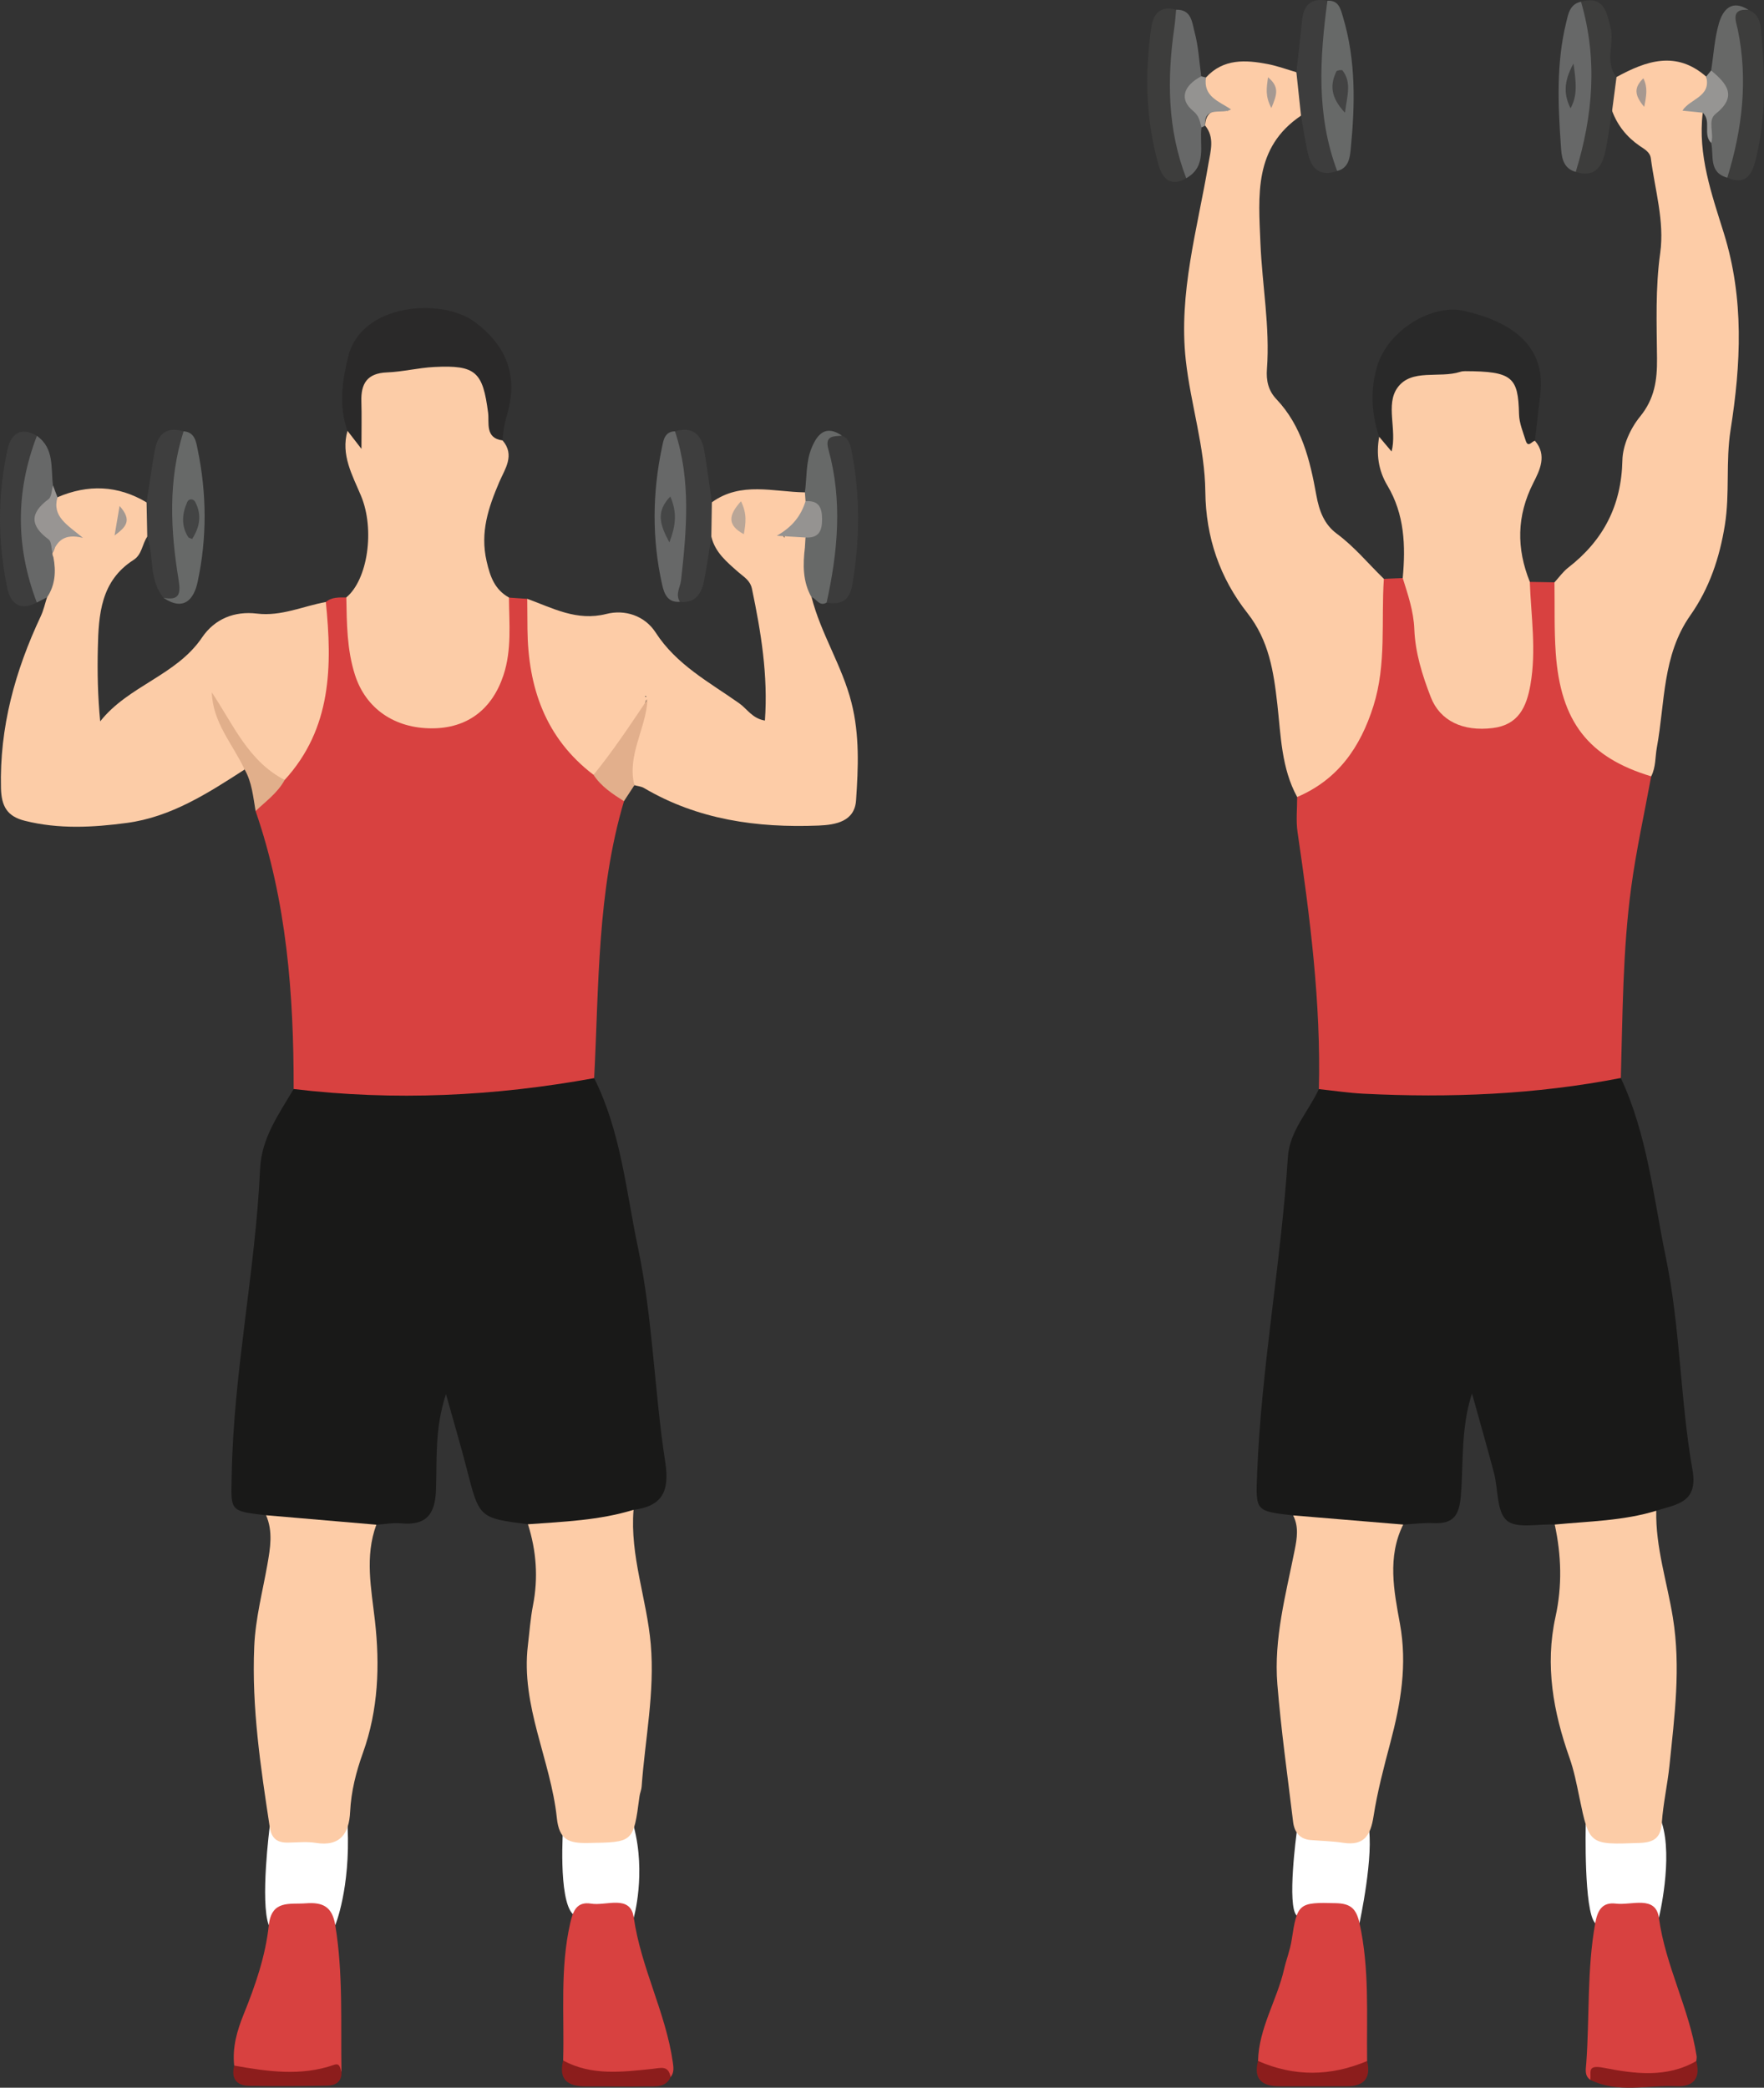 <?xml version="1.0" encoding="UTF-8"?>
<svg id="Layer_1" xmlns="http://www.w3.org/2000/svg" viewBox="0 0 861.27 1018.91">
  <rect x="0" y="0" width="861.27" height="1018.91" fill="#333333" stroke="none"/>
  <defs>
    <style>
      .cls-1 {
        fill: #e1af8b;
      }

      .cls-2 {
        fill: #a79890;
      }

      .cls-3 {
        fill: #676968;
      }

      .cls-4 {
        fill: #959391;
      }

      .cls-5 {
        fill: #2a2929;
      }

      .cls-6 {
        fill: #3d3d3c;
      }

      .cls-7 {
        fill: #434343;
      }

      .cls-8 {
        fill: #fff;
      }

      .cls-9 {
        fill: #fdcca7;
      }

      .cls-10 {
        fill: #3d3d3d;
      }

      .cls-11 {
        fill: #969593;
      }

      .cls-12 {
        fill: #454646;
      }

      .cls-13 {
        fill: #676868;
      }

      .cls-14 {
        fill: #3c3c3c;
      }

      .cls-15 {
        fill: #292929;
      }

      .cls-16 {
        fill: #676867;
      }

      .cls-17 {
        fill: #a29891;
      }

      .cls-18 {
        fill: #baa697;
      }

      .cls-19 {
        fill: #fccca7;
      }

      .cls-20 {
        fill: #434444;
      }

      .cls-21 {
        fill: #3e3e3e;
      }

      .cls-22 {
        fill: #949391;
      }

      .cls-23 {
        fill: #a69992;
      }

      .cls-24 {
        fill: #3f4040;
      }

      .cls-25 {
        fill: #8c1d1c;
      }

      .cls-26 {
        fill: #989593;
      }

      .cls-27 {
        fill: #d84140;
      }

      .cls-28 {
        fill: #e2af8c;
      }

      .cls-29 {
        fill: #191918;
      }
    </style>
  </defs>
  <path class="cls-8" d="M131.68,891.58s-4.74,36.57-.43,48.07,32.46-.1,32.46-.1c0,0,7.39-17.88,6.02-47.98s-38.05,0-38.05,0Z"/>
  <path class="cls-8" d="M274.96,891.37s-2.55,35.52,4.72,42.83,29.76,1.67,29.76,1.67c0,0,6.1-21.35,0-44.5s-34.48,0-34.48,0Z"/>
  <path class="cls-8" d="M633.1,894.32s-4.85,35.85,0,40.56,30.67,3.7,30.67,3.7c0,0,7.34-33.71,4.26-48.18s-34.93,3.92-34.93,3.92Z"/>
  <path class="cls-8" d="M774.24,890.44s-1.03,42.39,4.62,48.17,31.08-2.56,31.08-2.56c0,0,7.08-29,1.43-46.49s-37.14.88-37.14.88Z"/>
  <path class="cls-29" d="M759.1,744.06c-8.04-.39-18.65,2.16-23.43-1.99-4.98-4.32-4.14-15.17-6.21-23.07-3.3-12.56-6.91-25.03-10.77-38.94-5.53,17.25-4.1,33.74-5.42,49.82-.81,9.88-3.7,13.92-13.41,13.49-4.89-.21-9.82.44-14.74.7-2.93,2.53-6.54,3.69-10.18,3.23-14.63-1.86-30.11.89-43.55-7.7-18.59-2.11-18.33-2.1-17.59-20.68,2.05-51.68,11.68-102.61,15.01-154.17.83-12.83,10.01-22.16,15.12-33.21,2.66-2.6,5.98-2.18,9.27-2.08,42.25,1.21,84.49,2.24,126.4-5.15,4.06-.72,8.2-1.1,11.76,1.81,13.02,27.81,15.9,58.18,22.01,87.72,7.07,34.18,6.96,69.31,12.99,103.58,2.85,16.17-7.94,16.76-17.71,19.9-15.49,9.8-32.07,11.63-49.56,6.74Z"/>
  <path class="cls-29" d="M129.9,739.52c-18.25-2.08-17.08-2.06-16.76-19.81.88-50.12,11.57-99.28,13.85-149.22.69-15.14,9.16-26.74,16.39-38.99,3.07-2.47,6.59-2.8,10.4-2.61,41.25,2.03,82.47,3.15,123.37-4.49,4.46-.83,8.96-1.21,12.94,1.79,13.05,26.03,15.54,54.84,21.4,82.71,7.25,34.55,7.96,70,13.33,104.79,2.17,14.06-1.4,21.4-15.5,23.19-1.31,2.12-2.9,4.21-5.4,4.6-15.29,2.43-30.37,9.18-46.15,2.44-23.85-3.05-23.75-3.08-29.91-27.13-2.89-11.28-6.23-22.45-10.12-36.4-5.68,17.41-4.28,32.45-4.89,47.17-.49,11.74-4.96,17.02-16.86,15.93-4.03-.37-8.16.4-12.25.66-18.59,5.97-36.43,3.14-53.84-4.62Z"/>
  <path class="cls-27" d="M791.36,526.12c-41.52,8.1-83.44,9.78-125.57,7.67-7.3-.37-14.57-1.47-21.85-2.24,1.04-42.2-4.32-83.85-10.42-125.46-.82-5.59-.16-11.39-.18-17.1.67-2.56,2.54-4.19,4.59-5.56,25.93-17.3,33.09-43.31,34.23-72.43.38-9.53-3.19-19.7,3.51-28.5,3.07-.12,6.14-.25,9.2-.37,7.46,5,7.76,13.03,8.51,20.71,1.15,11.91,3.39,23.57,7.98,34.62,4.36,10.5,14.59,16.05,25.78,14.56,9.65-1.29,14.44-7.2,16.52-19.92,1.85-11.37,3.25-22.66.7-34.18-1.04-4.71-1.37-9.86,2.57-13.92,4.01.07,8.03.14,12.04.21,4.83,4.06,3.45,9.72,3.67,14.88.38,8.98.26,17.94,1.22,26.95,2.35,22.12,14.11,36.94,33.6,46.43,3.28,1.6,6.88,2.84,8.73,6.41-3.3,18.03-7.3,35.97-9.75,54.11-4.18,30.87-4.18,62.03-5.07,93.12Z"/>
  <path class="cls-27" d="M290.09,526.18c-48.64,8.88-97.53,11.21-146.71,5.32.05-46.08-3.36-91.68-18.59-135.66,2.32-7.81,9.56-11.98,13.63-18.5,17.16-20.66,18.5-45.61,19.16-70.7.11-4.36-2.26-8.92,1.51-12.83,2.94-2.5,6.5-2.21,10-2.23,5.35,10.55,3.23,22.52,6.56,33.55,7.14,23.68,31.81,34.12,53.09,21.64,12.51-7.34,14.82-19.79,15.88-32.91.61-7.48-2.71-15.74,3.87-22.2,2.98.2,5.95.41,8.93.61,4.01,3.91,3.55,9.01,3.51,13.89-.23,27.37,8.86,50.74,29.42,69.25,3.9,5.99,12.37,7.82,14.3,15.63-13.12,44.16-12.2,89.84-14.56,135.16Z"/>
  <path class="cls-9" d="M675.67,282.5c-1.39,20.7,1.35,41.64-5.1,62.06-6.37,20.15-17.29,35.91-37.23,44.42-7.71-14.08-7.95-29.86-9.67-45.16-1.8-16.01-4.07-31.19-14.63-44.62-13.45-17.1-20.31-36.92-20.54-59.17-.22-21.72-7.14-42.62-9.53-64.14-3.65-32.83,5.69-64.13,11.03-95.91,1.09-6.45,3.17-12.83-1.61-18.72q.4-9.43,11.29-7.04c-6.87-3.82-16.85-5.12-10.86-16.42,8.53-9.25,19.27-8.62,30.18-6.52,4.73.91,9.31,2.62,13.96,3.97,4.81,6.64,6.02,13.66,2.26,21.2-23.12,15.55-20.78,38.91-19.81,62.32.85,20.46,4.7,40.76,3.17,61.31-.42,5.61.63,10.52,4.59,14.7,12.44,13.11,16.47,29.92,19.51,46.82,1.4,7.77,3.85,14.33,10.05,18.91,8.62,6.37,15.33,14.62,22.92,21.98Z"/>
  <path class="cls-9" d="M806.18,378.89c-30.56-9.22-44.23-26.6-46.59-60.19-.8-11.45-.45-22.98-.62-34.48,2.21-2.41,4.14-5.19,6.69-7.17,17.16-13.3,26.01-30.28,26.47-52.4.15-7.24,3.91-15.55,8.58-21.27,7.16-8.75,8.43-17.87,8.33-28.46-.17-17.14-.84-34.27,1.56-51.48,2.15-15.44-2.58-30.8-4.58-46.16-.41-3.14-3.17-4.5-5.56-6.15-6.18-4.26-10.71-9.9-13.35-16.99-2.36-5.92-2.21-11.51,2.16-16.55,14.55-7.95,29.11-13.02,43.76-.2,3.48,10,2.66,11.31-10.88,15.66,3.91.51,7.34-1.33,9.21,1.97-2.51,20.61,4.44,39.95,10.31,58.79,9.98,32.04,8.33,63.99,3.29,95.94-2.45,15.54-.31,30.96-2.79,46.45-2.6,16.18-7.61,30.97-16.85,44.1-13.75,19.54-12.34,42.63-16.35,64.44-.87,4.73-.47,9.69-2.77,14.14Z"/>
  <path class="cls-19" d="M159.09,293.8c3.15,31.23,2.92,61.68-20.1,86.85-15-1.21-19.49-14.32-26.97-23.97-2.43-3.13-3.34-7.21-4.99-9.62,1.58,9.89,13.58,16.24,12.4,28.51-17.87,11.53-35.86,23.17-57.46,26.06-16.57,2.22-33.31,3.12-49.89-1.05-8.51-2.14-11.38-6.98-11.6-15.87-.74-29.77,6.91-57.35,19.42-83.95,1.37-2.91,2.06-6.14,3.06-9.22.07-.56.13-1.13.18-1.7,2.63-5.97,2.04-12.11.88-18.27-.07-1.14.04-2.28.28-3.39,1.33-4.46,3.31-8.31,9.5-8.16-7.34-4.81-11.18-9.72-5.73-17.34,14.91-6.37,29.42-5.88,43.48,2.5,5.69,5.47,5.38,11.07.35,16.76-2.53,3.61-2.5,8.67-6.71,11.35-15.97,10.2-17.05,26.55-17.42,43.03-.27,11.69-.05,23.4,1.15,35.75,13.82-17.48,37.17-22.37,49.72-40.92,6.2-9.17,15.91-13,26.82-11.68,11.91,1.43,22.46-3.63,33.63-5.66Z"/>
  <path class="cls-9" d="M289.8,378.17c-23.54-17.91-31.98-42.67-32.27-71.13-.05-4.93-.08-9.86-.11-14.79,12.47,4.52,24.15,11.07,38.68,7.38,8.93-2.27,18.67.79,24.01,9.07,10.19,15.79,26.25,24.26,40.82,34.55,3.84,2.71,6.43,7.45,12.54,8.42,1.58-22.07-1.91-43.21-6.33-64.31-.88-4.21-4.06-5.83-6.77-8.23-5.49-4.84-11.23-9.54-13.05-17.19-5.15-5.68-5.39-11.29.26-16.8,14.22-10.28,30.09-5.04,45.43-4.84,1.88.97,2.21,2.68,2.2,4.56-.84,7.74-4.11,13.68-12.37,15.9-1.25.72,1,2.46.1,1.08-.27-.42.1-.53.79-.91,3.5-1.95,6.85-1.7,10.16.43,1.2,1.44,1.58,3.12,1.52,4.94-1.4,7.86-2.19,15.7.72,23.43.04.57.08,1.14.11,1.7,4.55,17.89,14.94,33.51,19.49,51.5,4.03,15.9,3.32,31.82,2.24,47.67-.7,10.23-9.68,11.97-18.37,12.32-29.97,1.18-58.81-2.81-85.2-18.34-1.35-.8-3.1-.92-4.67-1.36-5.85-9.4-3.41-18.71.52-27.87,2.07-4.81,5.55-9.07,5.39-14.69.32-1.62-1.75-.51-.1-.56.27,0,.36.42.09,1.22-5.09,14.75-11.73,28.41-25.84,36.83Z"/>
  <path class="cls-19" d="M248.49,291.64c.09,12.7,1.44,25.48-2.68,37.9-5.55,16.75-17.71,25.88-34.8,25.93-18.33.06-32.41-9.59-37.7-26.09-3.94-12.3-4-25.08-4.22-37.82,10.46-8.65,14.05-33.19,7.15-49.63-4.25-10.14-9.93-19.96-6.57-31.66,1.74.43,3.99-.17,3.82-1.03-.8-4.06-.52-8.16-.51-12.25.03-10.6,5.01-17.13,15.69-18.51,10.92-1.41,21.77-3.67,32.95-1.63,14.55,2.66,17.97,6.12,19.77,20.51.74,5.95-.42,12.41,3.97,17.57,6.26,7.25,1.07,14.08-1.58,20.3-5.33,12.51-9.45,24.52-6.19,38.7,1.78,7.73,3.99,13.78,10.9,17.7Z"/>
  <path class="cls-19" d="M746.92,284c.62,16.71,3.25,33.37.32,50.15-1.92,10.96-5.88,19.61-18.36,21.17-14.64,1.83-25.82-3.54-30.29-15.05-4.15-10.69-7.61-21.72-8.05-33.19-.34-8.81-3.11-16.79-5.66-24.95,1.44-15.71.93-31.08-7.5-45.18-4.4-7.36-5.51-15.36-3.99-23.77,6.87-1.08,3.34-6.4,3.44-9.62.57-17.8,3.49-21.49,21.38-23.42,7.37-.79,14.64-2.46,22.06-2.61,15.6-.3,22.55,5.83,24.9,21.3.84,5.55-.38,11.71,4.25,16.29,6.13,7.06,2.27,14.55-.79,20.58-8.16,16.11-8.26,31.93-1.7,48.27Z"/>
  <path class="cls-19" d="M759.1,744.06c16.61-1.61,33.41-1.78,49.56-6.74-.37,17.81,5.3,34.75,8.11,52.07,3.97,24.4.81,48.22-1.65,72.23-.96,9.35-3.09,18.59-3.73,27.95-.51,7.46-3.85,9.63-10.91,9.89-24.57.89-24.51,1.09-29.4-22.5-1.33-6.42-2.6-12.92-4.78-19.07-7.93-22.41-12.03-45.17-6.83-68.78,3.33-15.11,2.88-30.06-.37-45.04Z"/>
  <path class="cls-9" d="M257.78,743.92c17.33-1.26,34.76-1.88,51.55-7.05-1.83,22.43,6.5,43.56,8.4,65.6,2.03,23.6-2.8,46.35-4.45,69.49-.11,1.61-.84,3.17-1.05,4.79-2.99,22.68-2.99,22.35-25.22,22.73-9.15.16-13.99-1.38-15.13-12.2-2.97-28.33-17.68-54.75-14.14-84.26.78-6.49,1.23-13.05,2.48-19.45,2.64-13.48,1.68-26.64-2.45-39.65Z"/>
  <path class="cls-9" d="M631.39,739.6c17.91,1.49,35.82,2.98,53.72,4.47-7.85,15.83-4.52,32.41-1.61,48.29,3.69,20.14.41,39.06-4.68,58.21-3.15,11.86-6.3,23.79-8.19,35.89-1.45,9.26-4.56,14.51-14.86,12.92-5.24-.81-10.59-.91-15.89-1.35-5.45-.46-7.93-3.98-8.53-8.91-2.69-22.35-5.86-44.67-7.68-67.09-1.81-22.33,4.18-43.94,8.48-65.63,1.15-5.78,2.01-11.31-.77-16.8Z"/>
  <path class="cls-9" d="M129.9,739.52c17.95,1.54,35.89,3.08,53.84,4.62-5.7,15.6-2.47,31.07-.67,46.94,2.44,21.61,1.68,43.42-5.88,64.44-3.32,9.23-5.76,18.76-6.24,28.73-.5,10.38-4.63,17.13-16.82,15.17-4.41-.71-9.03-.18-13.55-.13-5.29.06-8.03-1.94-8.9-7.72-4.43-29.18-8.84-58.28-7.55-88,.59-13.66,4.07-26.67,6.41-39.94,1.43-8.12,2.81-16.16-.63-24.11Z"/>
  <path class="cls-27" d="M614.24,1005.86c.35-16,9.23-29.59,12.69-44.71,1.1-4.79,2.98-9.44,3.71-14.27,2.74-18.09,3.44-18.51,21.79-18.02,7.05.19,9.79,2.73,11.34,9.73,4.95,22.3,3.41,44.83,3.72,67.3-1.55,3.58-4.21,6.22-7.96,6.93-12.45,2.34-24.99,2.34-37.45,0-3.72-.7-6.51-3.2-7.84-6.96Z"/>
  <path class="cls-27" d="M274.96,1005.63c.61-22.39-1.61-44.92,3.46-67.08,1.25-5.47,2.98-10.67,10.19-9.47,7.38,1.22,19.2-4.64,20.83,6.79,3.5,24.52,15.65,46.45,19.09,70.8.34,2.41.65,4.91-1.1,7.04-11.06-.99-22.09,1.39-33.15.4-7.4-.66-14.96-.9-19.32-8.47Z"/>
  <path class="cls-27" d="M776.45,1015.07c-2.93-2.06-2.17-5.2-1.97-7.9,1.68-22.83.3-45.86,4.39-68.56,1.08-6.01,3.22-10.4,10.14-9.54,7.54.94,19.41-4.27,20.95,6.97,3.2,23.43,14.82,44.28,18.4,67.4.12.79-.09,1.63-.15,2.45-3.68,7.71-10.89,7.38-17.83,8.14-11.29,1.23-22.72-2.67-33.91,1.03Z"/>
  <path class="cls-27" d="M114.34,1008.12c-.96-8.8,1.38-17.02,4.62-25.01,5.7-14.05,10.66-28.37,12.28-43.46,1.35-12.53,10.19-10.14,18.13-10.73,8.1-.6,12.82,1.49,14.32,10.64,3.92,23.81,2.62,47.75,3.03,71.65-12.06,3.19-24.35,3.36-36.69,2.79-5.85-.27-11.47-1.23-15.7-5.88Z"/>
  <path class="cls-15" d="M749.41,215.14c-1.52.19-3.31,3.64-4.5-.14-1.33-4.23-3.15-8.56-3.25-12.87-.39-18.05-3.23-20.89-26.26-20.98-.81,0-1.65.08-2.41.32-10.2,3.31-23.84-1.74-30.66,7.73-5.99,8.32-.14,20.55-2.89,31.16-2.21-2.62-4.14-4.91-6.06-7.18-3.88-11.52-4.39-23.42-.85-34.84,5.32-17.13,26.51-30.23,42.46-26.58,22.25,5.09,39.82,16.43,37.1,40.33-.88,7.69-1.78,15.37-2.68,23.06Z"/>
  <path class="cls-5" d="M245.36,214.94c-8.64-1.05-6.43-8.78-7.03-13.4-2.58-20-5.93-23.47-26.33-22.43-7.72.39-15.37,2.35-23.09,2.65-9.61.38-12.74,5.43-12.47,14.18.21,6.93.04,13.87.04,23.13-3.09-3.99-4.95-6.4-6.81-8.8-4.44-12.16-2.57-24.46.38-36.37,6.43-25.94,45.71-28.74,61.74-16.77,15.7,11.72,21.46,26.37,15.58,46.04-1.2,4-1.68,7.79-2,11.78Z"/>
  <path class="cls-10" d="M635.22,56.47c-.75-7.07-1.51-14.15-2.26-21.21.94-8.48,1.95-16.95,2.79-25.44.76-7.64,4.65-10.98,12.35-9.45,2.43,2.7,2.24,5.93,2.04,9.25-1.34,22.45-2.88,44.9,3.77,66.91.71,2.35.88,4.85-1.06,6.91-7.93,2.88-12.35-.76-14.14-8.14-1.5-6.19-2.36-12.54-3.51-18.82Z"/>
  <path class="cls-21" d="M347.57,245.16c-.09,5.6-.18,11.2-.26,16.8-1.16,7.14-2.12,14.32-3.54,21.4-1.26,6.28-4.14,11.16-11.8,10.35-3.34-1.22-3.91-3.98-3.42-6.93,3.92-23.85,3.19-47.68.04-71.53-.21-1.61.43-3.2.97-4.74,8.67-2.57,12.96,1.6,14.33,9.64,1.42,8.3,2.47,16.67,3.68,25Z"/>
  <path class="cls-21" d="M71.9,261.93c-.11-5.59-.23-11.18-.34-16.76,1.29-8.29,2.5-16.6,3.91-24.87,1.36-8.01,5.39-12.4,14.17-9.8,4.02,7.43-1.28,14.35-1.19,21.61.2,16.83-1.34,33.69,1.87,50.42,1.67,8.73-1.02,12.95-10.49,9.23-7.25-8.72-4.56-20.08-7.92-29.83Z"/>
  <path class="cls-6" d="M789.26,37.59c-.72,5.52-1.44,11.04-2.16,16.56-1.1,6.71-1.91,13.48-3.38,20.11-1.66,7.52-5.48,12.54-14.37,9.63-2.31-2.94-1.61-6.21-.85-9.38,5.27-21.72,6.69-43.52,2.07-65.56-.57-2.73-.91-5.72,1.34-8.13,11.17-2.99,12.5,4.83,14.45,12.67,1.98,7.96-3.08,16.7,2.89,24.11Z"/>
  <path class="cls-6" d="M579.18,86.98c-7.72,4.59-11.7-.04-13.52-6.46-6.32-22.27-6.82-44.99-3.44-67.76.92-6.2,4.8-10.19,12.03-8.01,2,2.8,2.64,5.91,2.25,9.29-2.6,22.1-1.93,44.03,3.27,65.74.58,2.41.49,4.87-.58,7.2Z"/>
  <path class="cls-16" d="M843.35,86.73c-9.23-2.58-6.49-10.7-7.85-16.92-1.11-6.77-1.99-13.52,2.26-19.67,4.12-5.97-3.03-10.28-2.29-15.74,1.19-7.69,1.64-15.6,3.79-23.01,1.97-6.75,6.29-11.82,14.47-6.54-1.9,4.73-1.61,9.5-.85,14.48,2.77,18.01,1.71,35.94-2.17,53.7-1.14,5.2-2.52,10.42-7.36,13.71Z"/>
  <path class="cls-3" d="M393,267.06c.1-1.57.19-3.15.29-4.72,5.27-5.91,5.32-11.82.02-17.74-.1-1.43-.2-2.87-.31-4.29.97-7.26.41-14.79,3.28-21.73,2.84-6.85,6.9-11.36,14.8-5.96-2.52,5.96-1.62,11.95-.69,18.12,2.53,16.73,2.61,33.49-.84,50.16-1.01,4.87-2.14,9.64-5.96,13.21-3.53,2.07-4.87-1.86-7.35-2.67,0,0,.1.27.1.27-4.48-7.77-4.36-16.15-3.33-24.66Z"/>
  <path class="cls-10" d="M17.97,294.05c-8.18,4.39-12.86.49-14.45-7.17-4.64-22.37-4.78-44.9.08-67.25,1.62-7.45,6.19-11.79,14.43-6.89,1.51,4.15-.13,8.09-.95,12.04-3.98,19.08-3.99,38.15-.05,57.24.82,3.95,2.47,7.88.94,12.04Z"/>
  <path class="cls-3" d="M79.82,291.76c7.43,1.4,8.56-1.62,7.41-8.57-4.01-24.33-5.23-48.69,2.4-72.69,5.59.37,6.14,5.29,6.88,8.89,4.46,21.52,4.6,43.21-.03,64.68-1.86,8.64-6.89,14.3-16.66,7.7Z"/>
  <path class="cls-13" d="M771.92.82c8.18,27.97,5.89,55.62-2.57,83.08-6.67-1.81-6.93-8.01-7.26-12.78-1.38-20.06-2.27-40.2,2.56-60,1.02-4.17,1.71-9.09,7.27-10.29Z"/>
  <path class="cls-13" d="M329.56,210.51c7.91,23.92,5.67,48.26,2.98,72.6-.39,3.53-2.95,6.92-.57,10.59-6.15.56-7.75-4.2-8.7-8.43-4.98-22.27-4.76-44.67-.06-66.95.65-3.09,1.16-7.74,6.35-7.82Z"/>
  <path class="cls-13" d="M579.18,86.98c-9.26-23.98-9.4-48.67-5.8-73.67.41-2.83.58-5.7.86-8.56,7.63-.23,7.8,6.45,9.02,10.95,1.88,6.96,2.24,14.33,3.25,21.53-3.54,5.72-5.43,11.25.03,17.17,1.87,2.02,1.56,5.17.08,7.79-1.13,8.67,2.93,18.9-7.45,24.79Z"/>
  <path class="cls-6" d="M843.35,86.73c7.32-23.7,10.18-47.67,5.12-72.3-.81-3.94-3.79-10.45,5.26-9.59,6.32,2.47,6,8.96,6.4,13.53,1.7,19.56,1.99,39.25-2.66,58.51-1.62,6.7-4.09,14.23-14.11,9.85Z"/>
  <path class="cls-3" d="M652.87,83.43c-10.25-27.19-8.53-55.07-4.76-83.07,5.66-.35,6.5,4.28,7.61,7.98,6.35,21.14,5.9,42.78,3.77,64.4-.39,3.96-.92,9.33-6.62,10.69Z"/>
  <path class="cls-14" d="M403.59,294.12c5.49-24.87,7.81-49.82.88-74.79-1.9-6.85,2.54-6.33,6.61-6.71,3.54,1.46,4.17,4.65,4.8,7.91,4.18,21.49,3.97,42.93.34,64.53-1.37,8.12-5.43,10.21-12.63,9.06Z"/>
  <path class="cls-13" d="M17.97,294.05c-10.35-27.11-10.42-54.22.05-81.31,8.66,6.14,6.72,15.71,7.86,24.28.85,1.92,1.54,4.38.45,5.88-5.2,7.2-4.81,14.02.06,21.2,1.02,1.5.4,3.97-.76,5.81-.04.7.11,1.35.43,1.97,1.37,7.04.92,13.78-3.23,19.92,0,0,.12-.26.12-.26-1.66.84-3.33,1.68-5,2.52Z"/>
  <path class="cls-28" d="M289.8,378.17c9.45-11.63,17.73-24.06,26.35-36.88-.66,14.22-10.11,27.23-6.42,41.95-1.7,2.59-3.39,5.18-5.09,7.78-5.58-3.55-11.13-7.14-14.85-12.85Z"/>
  <path class="cls-1" d="M119.44,375.57c-5.69-12.3-15.57-22.76-16.02-37.65,10.41,15.56,17.78,33.58,35.57,42.73-3.41,6.3-9.17,10.4-14.2,15.18-1.21-6.91-1.75-13.99-5.35-20.26Z"/>
  <path class="cls-25" d="M614.24,1005.86c17.75,7.78,35.5,7.53,53.25.02,1.98,8.46-1.54,12.37-10.06,12.33-11.05-.05-22.1.09-33.15,0-8.18-.07-12.39-3.6-10.04-12.35Z"/>
  <path class="cls-25" d="M274.96,1005.63c13.81,7.51,28.66,5.62,43.25,4.13,4.51-.46,8.04-1.97,9.22,3.94-2.42,5.33-7.41,4.48-11.75,4.57-9.86.19-19.72-.06-29.59,0-8.63.04-13.53-3.04-11.13-12.63Z"/>
  <path class="cls-25" d="M114.34,1008.12c16.27,2.88,32.53,5.3,48.76-.37,3.03-1.06,2.89,1.8,3.63,3.46.21,4.88-2.99,6.64-7,6.71-12.71.22-25.43.3-38.14.08-6.24-.11-8.79-3.68-7.25-9.87Z"/>
  <path class="cls-25" d="M776.45,1015.07c.61-3.73-1.97-7.56,6.72-5.85,14.69,2.88,30.6,5.07,45.03-3.32,2.19,8.45-1.33,12.66-9.81,12.27-14-.64-28.39,3.59-41.94-3.1Z"/>
  <path class="cls-11" d="M835.47,34.39c7.59,6.39,13.09,12.54,2.08,21.28-3.94,3.13-.52,9.46-2.04,14.13-4.25-4.13.26-10.71-4.15-14.79-3.24-.33-6.49-.65-9.91-1,3.58-5.86,14.19-6.7,11.58-16.63.81-1,1.63-2,2.45-3Z"/>
  <path class="cls-26" d="M25.64,269.9c-.6-2.27-.44-5.55-1.91-6.63-9.15-6.75-9.18-12.87-.03-19.65,1.52-1.13,1.5-4.35,2.18-6.6.73,1.88,1.46,3.77,2.19,5.65-2.72,9.44,4.71,13.42,12.42,19.83-9.34-2.33-12.64,1.76-14.86,7.4Z"/>
  <path class="cls-22" d="M586.63,62.2c-.86-2.91-1-5.52-4.09-8.05-6.83-5.59-4.87-12.25,3.97-16.91.77.18,1.54.37,2.3.58-1.41,9.34,6.31,11.59,12.24,15.57-4.28,2.71-13.29-2.13-12.66,7.9-.56.36-1.14.66-1.76.91Z"/>
  <path class="cls-23" d="M619.1,37.7c5.6,4.7,4.48,8.3,1.63,15.04-3.08-5.94-2.34-9.67-1.63-15.04Z"/>
  <path class="cls-2" d="M802.78,52.17c-4.82-5.77-5.08-9.43-.4-13.96,2.19,4.51,1.52,8.29.4,13.96Z"/>
  <path class="cls-17" d="M58.38,246.94c6.28,7.02,3.2,10.24-2.44,14.4.88-5.2,1.53-9.02,2.44-14.4Z"/>
  <path class="cls-4" d="M393.31,244.6c6.36-.38,8.07,2.91,8.07,8.85,0,5.95-1.77,9.2-8.09,8.88-4-.24-8.01-.48-14.02-.85,7.82-4.45,11.9-9.97,14.04-16.89Z"/>
  <path class="cls-18" d="M361.78,244.65c3.04,6.07,2.33,10.68,1.39,16.07-8.12-4.4-7.62-9.22-1.39-16.07Z"/>
  <path class="cls-20" d="M93.82,263.05c-1.12-.48-1.66-.54-1.85-.82-3.64-5.62-3.07-11.48-.55-17.22.75-1.71,3.01-1.74,3.92.01,3.31,6.34,2.16,12.27-1.52,18.03Z"/>
  <path class="cls-24" d="M766.81,52.87c-3.04-6.23-3.76-12.4,1.44-21.86,1.36,9.57,1.97,15.69-1.44,21.86Z"/>
  <path class="cls-12" d="M326.83,264.72c-4.58-8.52-6.77-14.97.45-22.4,3.21,7.47,2.89,13.69-.45,22.4Z"/>
  <path class="cls-7" d="M656.68,55.01c-7.31-7.74-7.19-13.86-4.18-20.17.26-.54,2.67-.86,2.99-.45,4.48,5.89,2.33,11.93,1.19,20.62Z"/>
</svg>